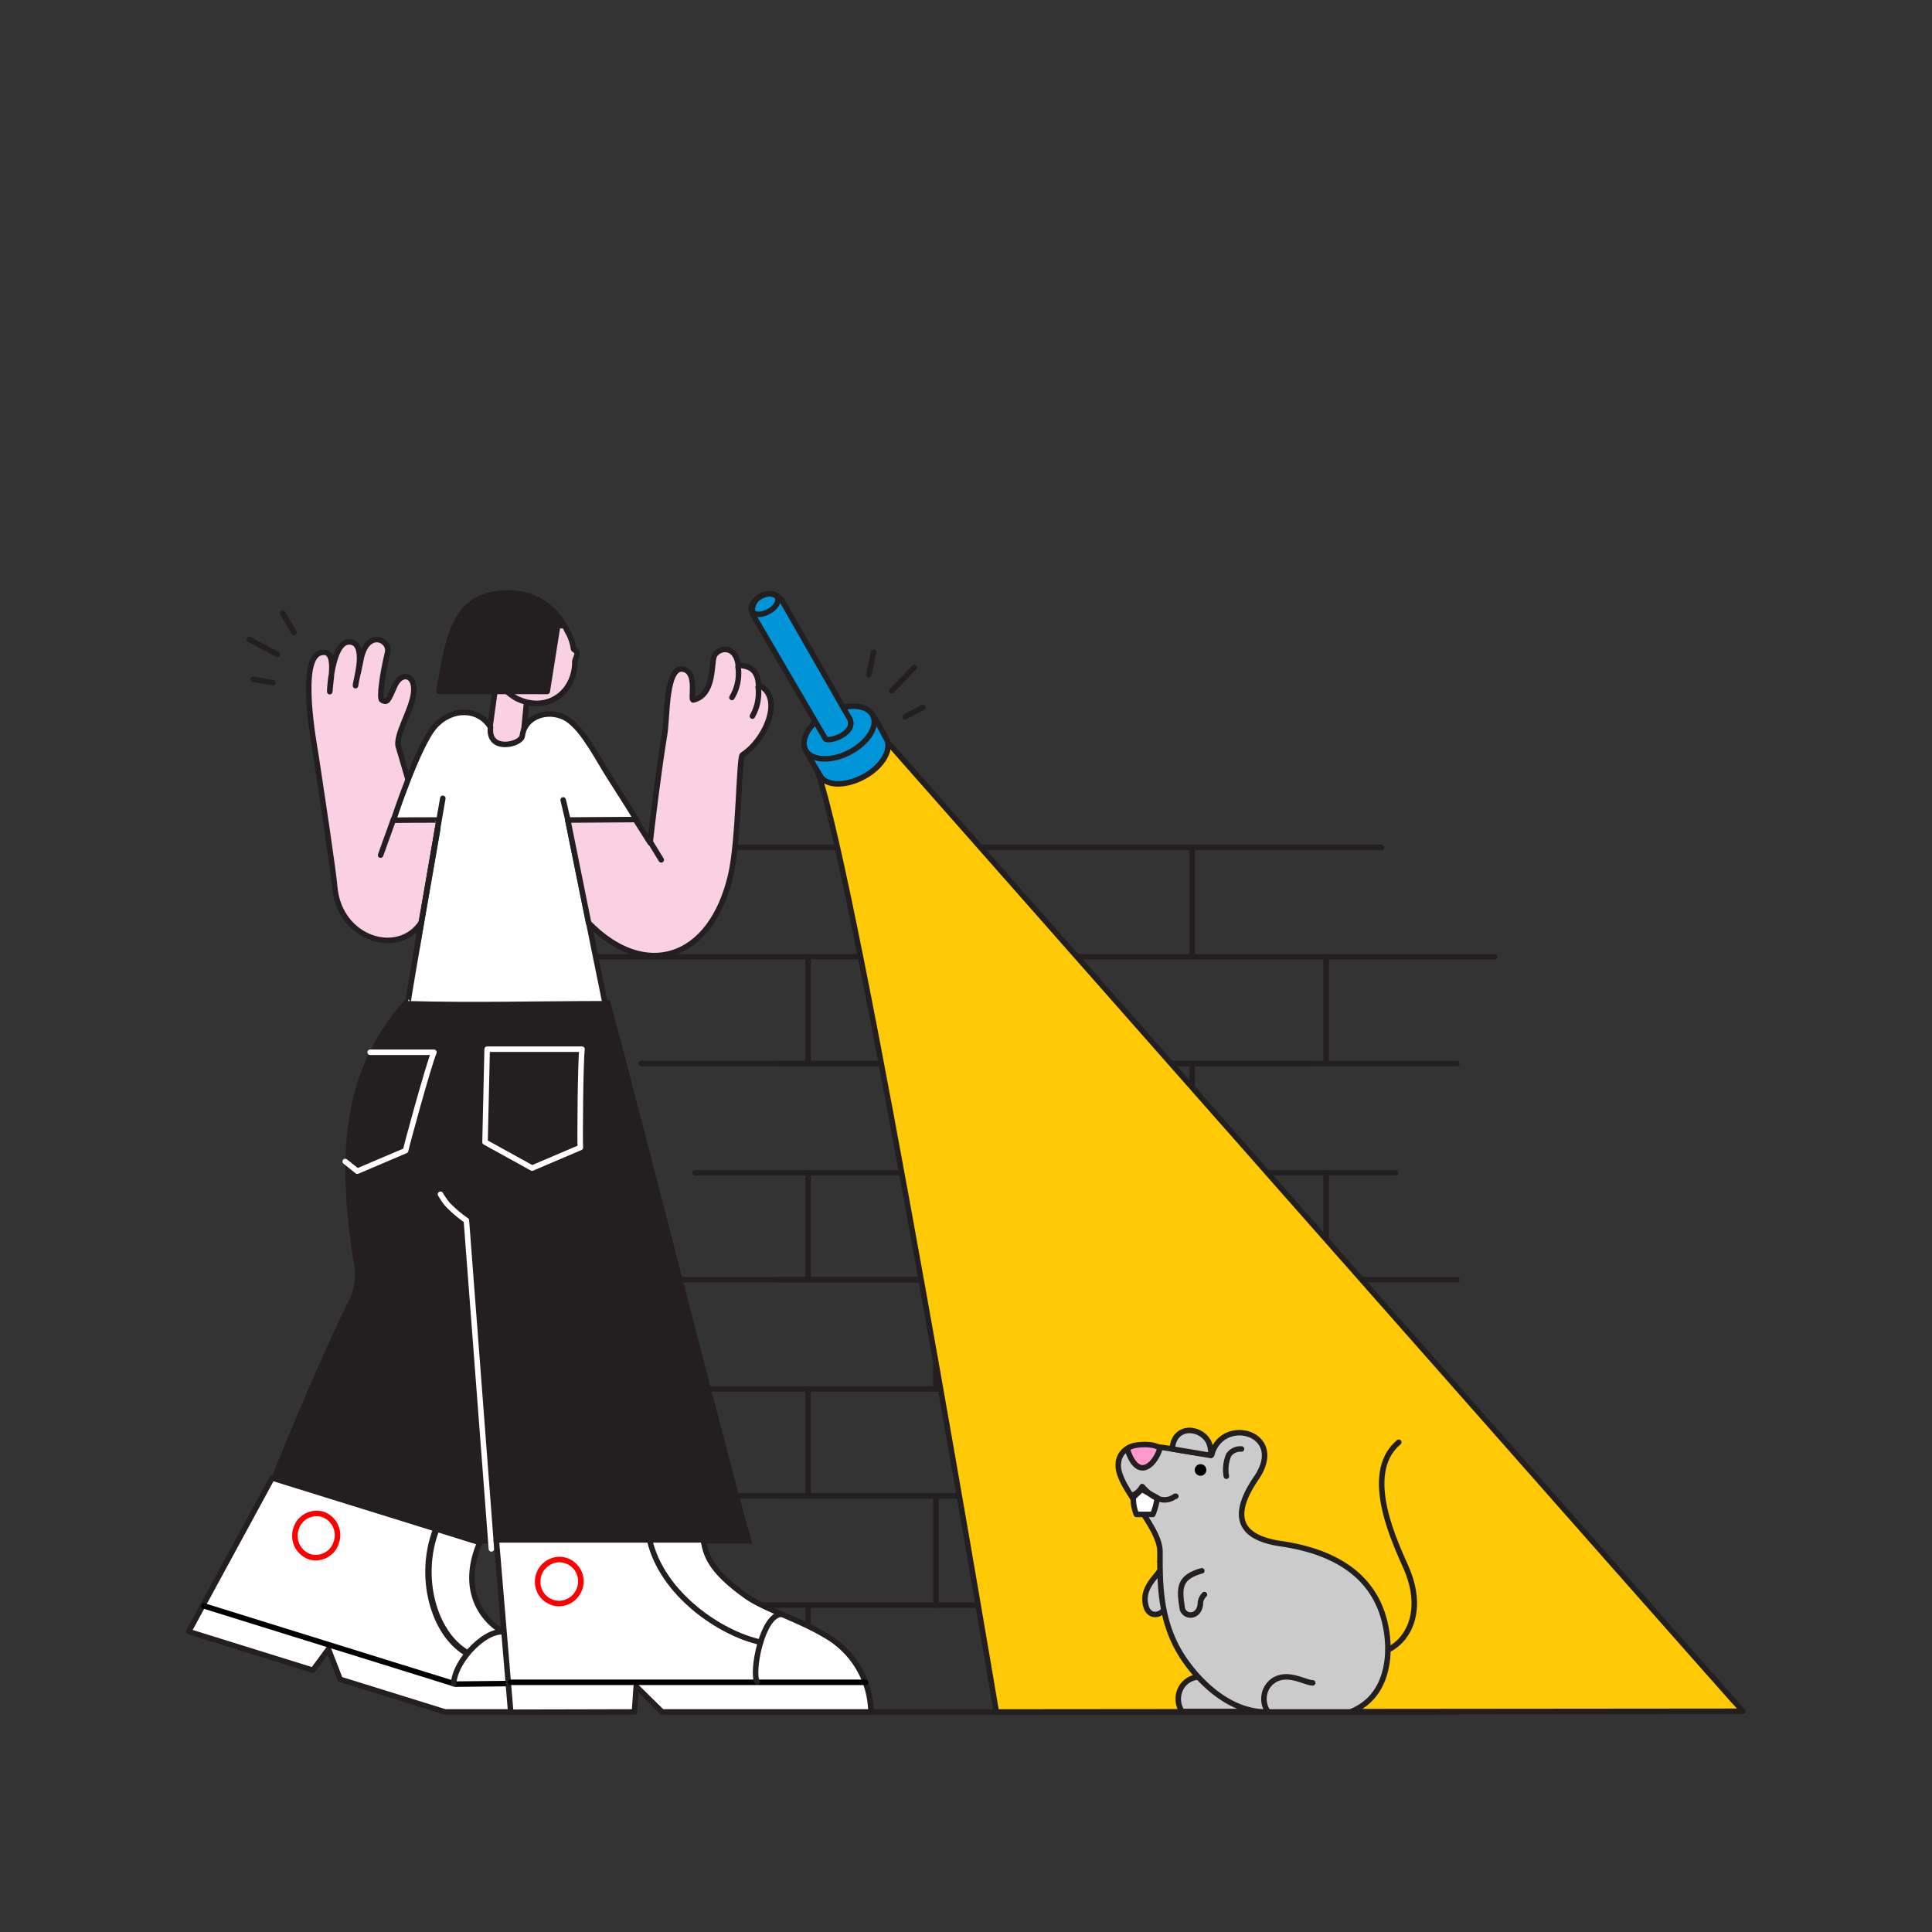 <svg id="Layer_1" data-name="Layer 1" xmlns="http://www.w3.org/2000/svg" viewBox="0 0 200 200"><rect x="0" y="0" width="200" height="200" fill="#333333" stroke="none"/><defs><style>.cls-1,.cls-10,.cls-11,.cls-12,.cls-13,.cls-14,.cls-16,.cls-17,.cls-18,.cls-2,.cls-20,.cls-22,.cls-24,.cls-25,.cls-27,.cls-29,.cls-3,.cls-30,.cls-31,.cls-32,.cls-33,.cls-34,.cls-35,.cls-36,.cls-37,.cls-38,.cls-39,.cls-4,.cls-40,.cls-41,.cls-42,.cls-43,.cls-5,.cls-6,.cls-8{fill:none;stroke-linecap:round;stroke-linejoin:round;}.cls-1,.cls-10,.cls-11,.cls-12,.cls-13,.cls-14,.cls-16,.cls-17,.cls-18,.cls-2,.cls-20,.cls-22,.cls-24,.cls-25,.cls-27,.cls-3,.cls-31,.cls-32,.cls-33,.cls-34,.cls-36,.cls-39,.cls-4,.cls-40,.cls-43,.cls-5,.cls-6,.cls-8{stroke:#231f20;}.cls-1{stroke-width:0.57px;}.cls-2{stroke-width:0.57px;}.cls-3{stroke-width:0.57px;}.cls-4{stroke-width:0.57px;}.cls-5{stroke-width:0.57px;}.cls-6{stroke-width:0.57px;}.cls-7{fill:#ffca05;}.cls-15,.cls-19,.cls-21,.cls-23,.cls-26,.cls-28,.cls-7,.cls-9{fill-rule:evenodd;}.cls-8{stroke-width:0.57px;}.cls-9{fill:#0094d9;}.cls-10{stroke-width:0.57px;}.cls-11{stroke-width:0.57px;}.cls-12{stroke-width:0.57px;}.cls-13,.cls-42{stroke-width:0.57px;}.cls-14{stroke-width:0.57px;}.cls-15{fill:#cbcbcb;}.cls-16{stroke-width:0.57px;}.cls-17{stroke-width:0.57px;}.cls-18{stroke-width:0.57px;}.cls-19{fill:#fff;}.cls-20{stroke-width:0.57px;}.cls-21{fill:#ff98cb;}.cls-22{stroke-width:0.57px;}.cls-24{stroke-width:0.57px;}.cls-25,.cls-35{stroke-width:0.57px;}.cls-26{fill:#f9d1e3;}.cls-27{stroke-width:0.57px;}.cls-28{fill:#231f20;}.cls-29,.cls-30,.cls-35{stroke:#fff;}.cls-29{stroke-width:0.57px;}.cls-30{stroke-width:0.57px;}.cls-31{stroke-width:0.57px;}.cls-32{stroke-width:0.57px;}.cls-33{stroke-width:0.57px;}.cls-34{stroke-width:0.57px;}.cls-36,.cls-37{stroke-width:0.57px;}.cls-37,.cls-41{stroke:#000;}.cls-38,.cls-42{stroke:red;}.cls-38{stroke-width:0.57px;}.cls-39{stroke-width:0.66px;}.cls-40,.cls-41{stroke-width:0.57px;}.cls-43{stroke-width:0.57px;}</style></defs><line class="cls-1" x1="66.37" y1="132.47" x2="150.82" y2="132.47"/><line class="cls-2" x1="71.95" y1="121.41" x2="144.46" y2="121.41"/><line class="cls-3" x1="80.39" y1="110.1" x2="135.57" y2="110.1"/><line class="cls-3" x1="110.31" y1="121.41" x2="110.31" y2="132.47"/><line class="cls-3" x1="137.28" y1="121.41" x2="137.28" y2="132.47"/><line class="cls-3" x1="83.65" y1="121.41" x2="83.65" y2="132.31"/><line class="cls-4" x1="96.88" y1="121.41" x2="96.88" y2="110.52"/><line class="cls-4" x1="123.41" y1="121.41" x2="123.41" y2="110.52"/><line class="cls-1" x1="66.37" y1="110.1" x2="150.82" y2="110.1"/><line class="cls-5" x1="61.64" y1="99.04" x2="154.74" y2="99.04"/><line class="cls-6" x1="72.94" y1="87.73" x2="143.02" y2="87.73"/><line class="cls-3" x1="110.31" y1="99.04" x2="110.31" y2="110.1"/><line class="cls-3" x1="137.28" y1="99.04" x2="137.28" y2="110.1"/><line class="cls-3" x1="83.65" y1="99.04" x2="83.65" y2="109.94"/><line class="cls-4" x1="96.88" y1="99.04" x2="96.88" y2="88.14"/><line class="cls-4" x1="123.41" y1="99.04" x2="123.41" y2="88.14"/><line class="cls-1" x1="66.37" y1="154.85" x2="150.82" y2="154.85"/><line class="cls-2" x1="71.95" y1="143.78" x2="144.46" y2="143.78"/><line class="cls-3" x1="80.39" y1="132.47" x2="135.57" y2="132.47"/><line class="cls-3" x1="110.31" y1="143.78" x2="110.31" y2="154.85"/><line class="cls-3" x1="137.28" y1="143.78" x2="137.28" y2="154.85"/><line class="cls-3" x1="83.65" y1="143.78" x2="83.65" y2="154.68"/><line class="cls-4" x1="96.88" y1="143.78" x2="96.88" y2="132.89"/><line class="cls-4" x1="123.41" y1="143.78" x2="123.41" y2="132.89"/><line class="cls-1" x1="69.18" y1="177.22" x2="150.82" y2="177.22"/><line class="cls-2" x1="71.95" y1="166.16" x2="144.46" y2="166.16"/><line class="cls-3" x1="80.39" y1="154.85" x2="135.57" y2="154.85"/><line class="cls-3" x1="110.31" y1="166.16" x2="110.31" y2="177.22"/><line class="cls-3" x1="137.28" y1="166.16" x2="137.28" y2="177.22"/><line class="cls-3" x1="83.65" y1="166.16" x2="83.65" y2="177.05"/><line class="cls-4" x1="96.88" y1="166.16" x2="96.88" y2="155.26"/><line class="cls-4" x1="123.41" y1="166.16" x2="123.41" y2="155.26"/><path class="cls-7" d="M91.63,76.53l-7,3.35c4.06,11.24,18.51,97.34,18.51,97.34l77.29-.07C180.27,177.08,91.63,76.53,91.63,76.53Z"/><path class="cls-8" d="M91.63,76.53l-7,3.35c4.06,11.24,18.51,97.34,18.51,97.34l77.29-.07C180.27,177.08,91.63,76.53,91.63,76.53Z"/><path class="cls-9" d="M91.67,76.34c.75,1-.13,2.8-2,3.92s-4,1.19-4.7.14c-.12-.17-1.47-2.47-1.51-2.67-.2-1,2-.31,3.49-1.25s2.37-3,3.34-2.54A21.56,21.56,0,0,1,91.67,76.34Z"/><path class="cls-10" d="M91.67,76.34c.75,1-.13,2.8-2,3.92s-4,1.19-4.7.14c-.12-.17-1.47-2.47-1.51-2.67-.2-1,2-.31,3.49-1.25s2.37-3,3.34-2.54A21.56,21.56,0,0,1,91.67,76.34Z"/><path class="cls-9" d="M90.26,73.9C91,75,90,76.7,88.16,77.76s-4,1.07-4.7,0,.22-2.79,2.1-3.86S89.54,72.84,90.26,73.9Z"/><path class="cls-11" d="M90.26,73.9C91,75,90,76.7,88.16,77.76s-4,1.07-4.7,0,.22-2.79,2.1-3.86S89.54,72.84,90.26,73.9Z"/><path class="cls-9" d="M85.45,76.49c.51.37,3.51-.73,2.37-2.32l-6.9-12.06a1.71,1.71,0,0,0-3,1.44l0,.06Z"/><path class="cls-12" d="M85.45,76.49c.51.37,3.51-.73,2.37-2.32l-6.9-12.06a1.71,1.71,0,0,0-3,1.44l0,.06Z"/><path class="cls-13" d="M80.42,61.74c.29.4,0,1.07-.75,1.51s-1.51.47-1.8.07,0-1.07.74-1.51S80.13,61.34,80.42,61.74Z"/><line class="cls-14" x1="93.68" y1="74.21" x2="95.54" y2="73.23"/><line class="cls-14" x1="92.31" y1="71.51" x2="94.64" y2="69.1"/><line class="cls-14" x1="89.93" y1="69.87" x2="90.44" y2="67.52"/><path class="cls-15" d="M130.86,177.17h-8.5a2.38,2.38,0,0,1-.34-1.77,2.23,2.23,0,0,1,2-1.8c1.18-.11,2.35.59,3,.61,1.44.06,3.86-.35,4.53.28C132.52,175.32,132.49,177.17,130.86,177.17Z"/><path class="cls-16" d="M130.86,177.17h-8.5a2.38,2.38,0,0,1-.34-1.77,2.23,2.23,0,0,1,2-1.8c1.18-.11,2.35.59,3,.61,1.44.06,3.86-.35,4.53.28C132.52,175.32,132.49,177.17,130.86,177.17Z"/><path class="cls-15" d="M120.09,161.67c.62.29,1.13,3.36.84,3.68l0,.14c-.25,1.86-1.79,2.06-2.23,1C117.73,163.81,121.2,162.49,120.09,161.67Z"/><path class="cls-17" d="M120.09,161.67c.62.29,1.13,3.36.84,3.68l0,.14c-.25,1.86-1.79,2.06-2.23,1C117.73,163.81,121.2,162.49,120.09,161.67Z"/><path class="cls-15" d="M132.52,159.79c4.09.59,10.22,2.42,11.07,9.5.35,2.82-.27,6.56-3.81,7.93-.06,0-8.39,0-8.76,0-3.26,0-6.3-2.41-8.33-5.3-2.69-3.82-2.61-8-2.61-11.3,0-2.7-4.57-6.77-4.31-9.1a1.92,1.92,0,0,1,1.7-1.83c1.34-.26,5.23.59,6.82.76.68.08,1.14.17,1.15.14,1.07-4.09,7.78-2.29,4.64,2.37C128,156,127.32,159,132.52,159.79Z"/><path class="cls-18" d="M132.52,159.79c4.09.59,10.22,2.42,11.07,9.5.35,2.82-.27,6.56-3.81,7.93-.06,0-8.39,0-8.76,0-3.26,0-6.3-2.41-8.33-5.3-2.69-3.82-2.61-8-2.61-11.3,0-2.7-4.57-6.77-4.31-9.1a1.92,1.92,0,0,1,1.7-1.83c1.34-.26,5.23.59,6.82.76.68.08,1.14.17,1.15.14,1.07-4.09,7.78-2.29,4.64,2.37C128,156,127.32,159,132.52,159.79Z"/><path class="cls-19" d="M119.8,155.05l-1.61-.87-.87.83a4.31,4.31,0,0,0,.32,1.76l1.7,0A6.81,6.81,0,0,0,119.8,155.05Z"/><path class="cls-20" d="M119.8,155.05l-1.61-.87-.87.83a4.31,4.31,0,0,0,.32,1.76l1.7,0A6.81,6.81,0,0,0,119.8,155.05Z"/><path class="cls-21" d="M116.74,150.15c-.26-.76,3.6-.87,3.27,0C119.44,151.75,117.78,153.23,116.74,150.15Z"/><path class="cls-22" d="M116.74,150.15c-.26-.76,3.6-.87,3.27,0C119.44,151.75,117.78,153.23,116.74,150.15Z"/><path class="cls-23" d="M124.28,151.57a.6.6,0,1,1-.6.6.6.6,0,0,1,.6-.6"/><path class="cls-16" d="M131.23,177.17a2.38,2.38,0,0,1-.34-1.77,2.23,2.23,0,0,1,2-1.8c1.18-.11,2.35.59,3,.61"/><path class="cls-24" d="M143.7,170.79c2.25-1.11,3.69-4.23,1.9-8.41-1-2.36-4.75-9.78-.8-13.08"/><path class="cls-18" d="M128.52,150a1.48,1.48,0,0,0-1.32.61,3.86,3.86,0,0,0-.25,2.21"/><path class="cls-17" d="M124.41,162.61c-2.44.68-2.35,1.84-2,4,.38.93,1.85.77,1.86-.74a1.41,1.41,0,0,1,.41-.8"/><path class="cls-17" d="M121.72,154.89l-.07,0c-1.27.91-2.51,0-3.41-1a2.05,2.05,0,0,1-.87.84"/><path class="cls-15" d="M121.37,150a2.15,2.15,0,0,1,.31-1.13c.87-1.38,3-.81,3.52.61a3.77,3.77,0,0,1,.16,1.19Z"/><path class="cls-25" d="M121.37,150a2.15,2.15,0,0,1,.31-1.13c.87-1.38,3-.81,3.52.61a3.77,3.77,0,0,1,.16,1.19Z"/><path class="cls-26" d="M45.65,83.7l-2,11.73c-2.27,3.64-8.5,1.92-9-3.6-.16-1.81-1.14-8.29-1.94-13.58-.21-1.31-1.83-10,.45-10.67,1.77-.53,1.07,2.66,1,3.77-.11,1.61,0-4.78,1.9-4.9,1.55-.09,1.2,2.26.91,3.6-.11.52-.17,1-.17.93,0-.35.32-1.37.55-2.65.6-3.27,3.09-2.12,2.77-.77-.48,2-.92,4.74-.58,4.92.57.3.63.09,1.33-1.49s2.31-1.16,1.91,1c-.32,1.74-1.7,3.9-1.58,5.16l1.05,3.57Z"/><path class="cls-25" d="M45.65,83.7l-2,11.73c-2.27,3.64-8.5,1.92-9-3.6-.16-1.81-1.14-8.29-1.94-13.58-.21-1.31-1.83-10,.45-10.67,1.77-.53,1.07,2.66,1,3.77-.11,1.61,0-4.78,1.9-4.9,1.55-.09,1.2,2.26.91,3.6-.11.52-.17,1-.17.93,0-.35.32-1.37.55-2.65.6-3.27,3.09-2.12,2.77-.77-.48,2-.92,4.74-.58,4.92.57.3.63.09,1.33-1.49s2.31-1.16,1.91,1c-.32,1.74-1.7,3.9-1.58,5.16l1.05,3.57Z"/><path class="cls-26" d="M54.48,73c.29-1.77-.53-3.22-2-3.51a.91.91,0,0,0-1,.3L50.62,76c-.16,1.5,3,1.79,3.52.56Z"/><path class="cls-27" d="M54.48,73c.29-1.77-.53-3.22-2-3.51a.91.91,0,0,0-1,.3L50.62,76c-.16,1.5,3,1.79,3.52.56Z"/><path class="cls-28" d="M63.1,103.53c.47,1.06,13.61,52.82,14.8,56.27H49.58L27.9,153.52c.15-.52,5-12.47,8.36-19.19a6.39,6.39,0,0,0,.29-4C35,120.05,35.17,111,41.92,103.53Z"/><path class="cls-29" d="M50.21,118.23l4.87,2.69,5-2.13c-.06-.41,0-8.79.17-10.18H50.43Z"/><path class="cls-30" d="M35.74,120.24l1.25,1,5-2.13c.06-.41,2.35-8.79,2.93-10.18h-6.6"/><path class="cls-26" d="M58.69,65.27a4.37,4.37,0,0,0-2.57-2.38c-2.63-.47-5.13.32-5.74,3.52a6.21,6.21,0,0,0,3.13,5.91c3.19,1.52,6-.68,6-3.81,0-.25.25-.62.23-.88s-.36-.38-.37-.46A4.94,4.94,0,0,0,58.69,65.27Z"/><path class="cls-31" d="M58.69,65.27a4.37,4.37,0,0,0-2.57-2.38c-2.63-.47-5.13.32-5.74,3.52a6.21,6.21,0,0,0,3.13,5.91c3.19,1.52,6-.68,6-3.81,0-.25.25-.62.23-.88s-.36-.38-.37-.46A4.94,4.94,0,0,0,58.69,65.27Z"/><path class="cls-28" d="M45.45,71.57c1-6.31,1.85-10.16,7.16-10.19,4.16,0,5.94,3.41,5.66,3.39h-.54l-1.08,6.81Z"/><path class="cls-32" d="M45.45,71.57c1-6.31,1.85-10.16,7.16-10.19,4.16,0,5.94,3.41,5.66,3.39h-.54l-1.08,6.81Z"/><path class="cls-19" d="M62.65,103.91c-6.84,0-13.58.19-20.42,0-.11,0,3.26-18.94,3.23-19s-4.73,0-4.73,0S43.25,77.18,45,75.2s4.57-1.93,5.78.09c-.31,2.62,3.17,1.82,3.29.88.27-2.17,3-2.9,4.79-1.64,1.57,1.11,3.08,4.07,4.15,5.76,1.32,2.1,2.69,4.19,2.9,4.63l-7.12,0Z"/><path class="cls-25" d="M62.65,103.91c-6.84,0-13.58.19-20.42,0-.11,0,3.26-18.94,3.23-19s-4.73,0-4.73,0S43.25,77.18,45,75.2s4.57-1.93,5.78.09c-.31,2.62,3.17,1.82,3.29.88.27-2.17,3-2.9,4.79-1.64,1.57,1.11,3.08,4.07,4.15,5.76,1.32,2.1,2.69,4.19,2.9,4.63l-7.12,0Z"/><path class="cls-26" d="M58.78,84.89l2.15,10.64c5.73,5.92,12.66,4,14.73-5,.83-3.61.83-12.15,1.19-12.38,2.24-1.42,4.14-5.49,2.1-7-.62-.46-.41.32-.43-.23-.1-2.41-2.07-1.85-2.11-2.15-.32-2.18-2.27-1.68-2.52-.73s0,3.92-2.11,4.42c-.38.09.49-2.8-1-3.18-1.93-.48-1.67,5.21-2,6.86-.59,3.54-1.33,9.68-1.48,11.1l-1.52-2.4Z"/><path class="cls-25" d="M58.78,84.89l2.15,10.64c5.73,5.92,12.66,4,14.73-5,.83-3.61.83-12.15,1.19-12.38,2.24-1.42,4.14-5.49,2.1-7-.62-.46-.41.32-.43-.23-.1-2.41-2.07-1.85-2.11-2.15-.32-2.18-2.27-1.68-2.52-.73s0,3.92-2.11,4.42c-.38.09.49-2.8-1-3.18-1.93-.48-1.67,5.21-2,6.86-.59,3.54-1.33,9.68-1.48,11.1l-1.52-2.4Z"/><line class="cls-25" x1="58.83" y1="85.06" x2="58.3" y2="82.81"/><line class="cls-25" x1="43.19" y1="97.92" x2="45.84" y2="82.64"/><line class="cls-25" x1="67.37" y1="87.24" x2="68.45" y2="89.01"/><path class="cls-33" d="M76.4,69a4.83,4.83,0,0,1-.63,3.2"/><path class="cls-34" d="M78.49,71.13a4.92,4.92,0,0,1-.6,3"/><path class="cls-35" d="M50.87,160.34l-2.59-34a12.71,12.71,0,0,1-2-1.71,8.52,8.52,0,0,1-.68-1"/><path class="cls-19" d="M19.53,168.9,28.17,153l21.5,6.68c-2.44,5.76,1.3,8.63,2.14,9.05s6.22,1.38,7.53,5.43a12.32,12.32,0,0,1,.13,3.06H46.09l-10.88-3.38L34,170.72l-1.61,2.18Z"/><path class="cls-36" d="M19.53,168.9,28.17,153l21.5,6.68c-2.44,5.76,1.3,8.63,2.14,9.05s6.22,1.38,7.53,5.43a12.32,12.32,0,0,1,.13,3.06H46.09l-10.88-3.38L34,170.72l-1.61,2.18Z"/><polyline class="cls-37" points="59.39 174.21 47.14 174.34 21.1 166.24"/><path class="cls-19" d="M33.39,156.76a2.23,2.23,0,0,0-2.76,1.54,2.3,2.3,0,0,0,1.45,2.86,2.22,2.22,0,0,0,2.75-1.55A2.27,2.27,0,0,0,33.39,156.76Z"/><path class="cls-38" d="M33.39,156.76a2.23,2.23,0,0,0-2.76,1.54,2.3,2.3,0,0,0,1.45,2.86,2.22,2.22,0,0,0,2.75-1.55A2.27,2.27,0,0,0,33.39,156.76Z"/><path class="cls-36" d="M52.5,169c-2-.67-5.42,2.84-5.54,5.3"/><path class="cls-39" d="M48.15,171c-3.21-2-4.9-7.7-3-12.67"/><path class="cls-19" d="M52.87,177.25l-1.49-17.84H72.8c.26,1.28.43,3,4.52,5.87,1.82,1.28,5.33,2.35,8,3.94a9.3,9.3,0,0,1,4.84,8H68.53l-2.67-2.64-.18,2.64Z"/><path class="cls-40" d="M52.87,177.25l-1.49-17.84H72.8c.26,1.28.43,3,4.52,5.87,1.82,1.28,5.33,2.35,8,3.94a9.3,9.3,0,0,1,4.84,8H68.54l-2.68-2.64-.18,2.64Z"/><line class="cls-41" x1="89.61" y1="174.15" x2="52.85" y2="174.15"/><path class="cls-19" d="M57.91,161.44a2.29,2.29,0,0,0-2.25,2.3A2.24,2.24,0,0,0,57.87,166a2.3,2.3,0,0,0,2.26-2.29A2.25,2.25,0,0,0,57.91,161.44Z"/><path class="cls-42" d="M57.91,161.44a2.29,2.29,0,0,0-2.25,2.3A2.24,2.24,0,0,0,57.87,166a2.3,2.3,0,0,0,2.26-2.29A2.25,2.25,0,0,0,57.91,161.44Z"/><path class="cls-40" d="M80.91,167.11c-2,0-3.14,6-2.53,7"/><path class="cls-40" d="M78.73,170c-4.17-.9-10.2-5-11.48-10.57"/><line class="cls-25" x1="40.73" y1="84.83" x2="39.4" y2="88.52"/><line class="cls-43" x1="28.26" y1="70.67" x2="26.23" y2="70.32"/><line class="cls-43" x1="28.72" y1="67.75" x2="25.82" y2="66.2"/><line class="cls-43" x1="30.44" y1="65.5" x2="29.26" y2="63.46"/></svg>